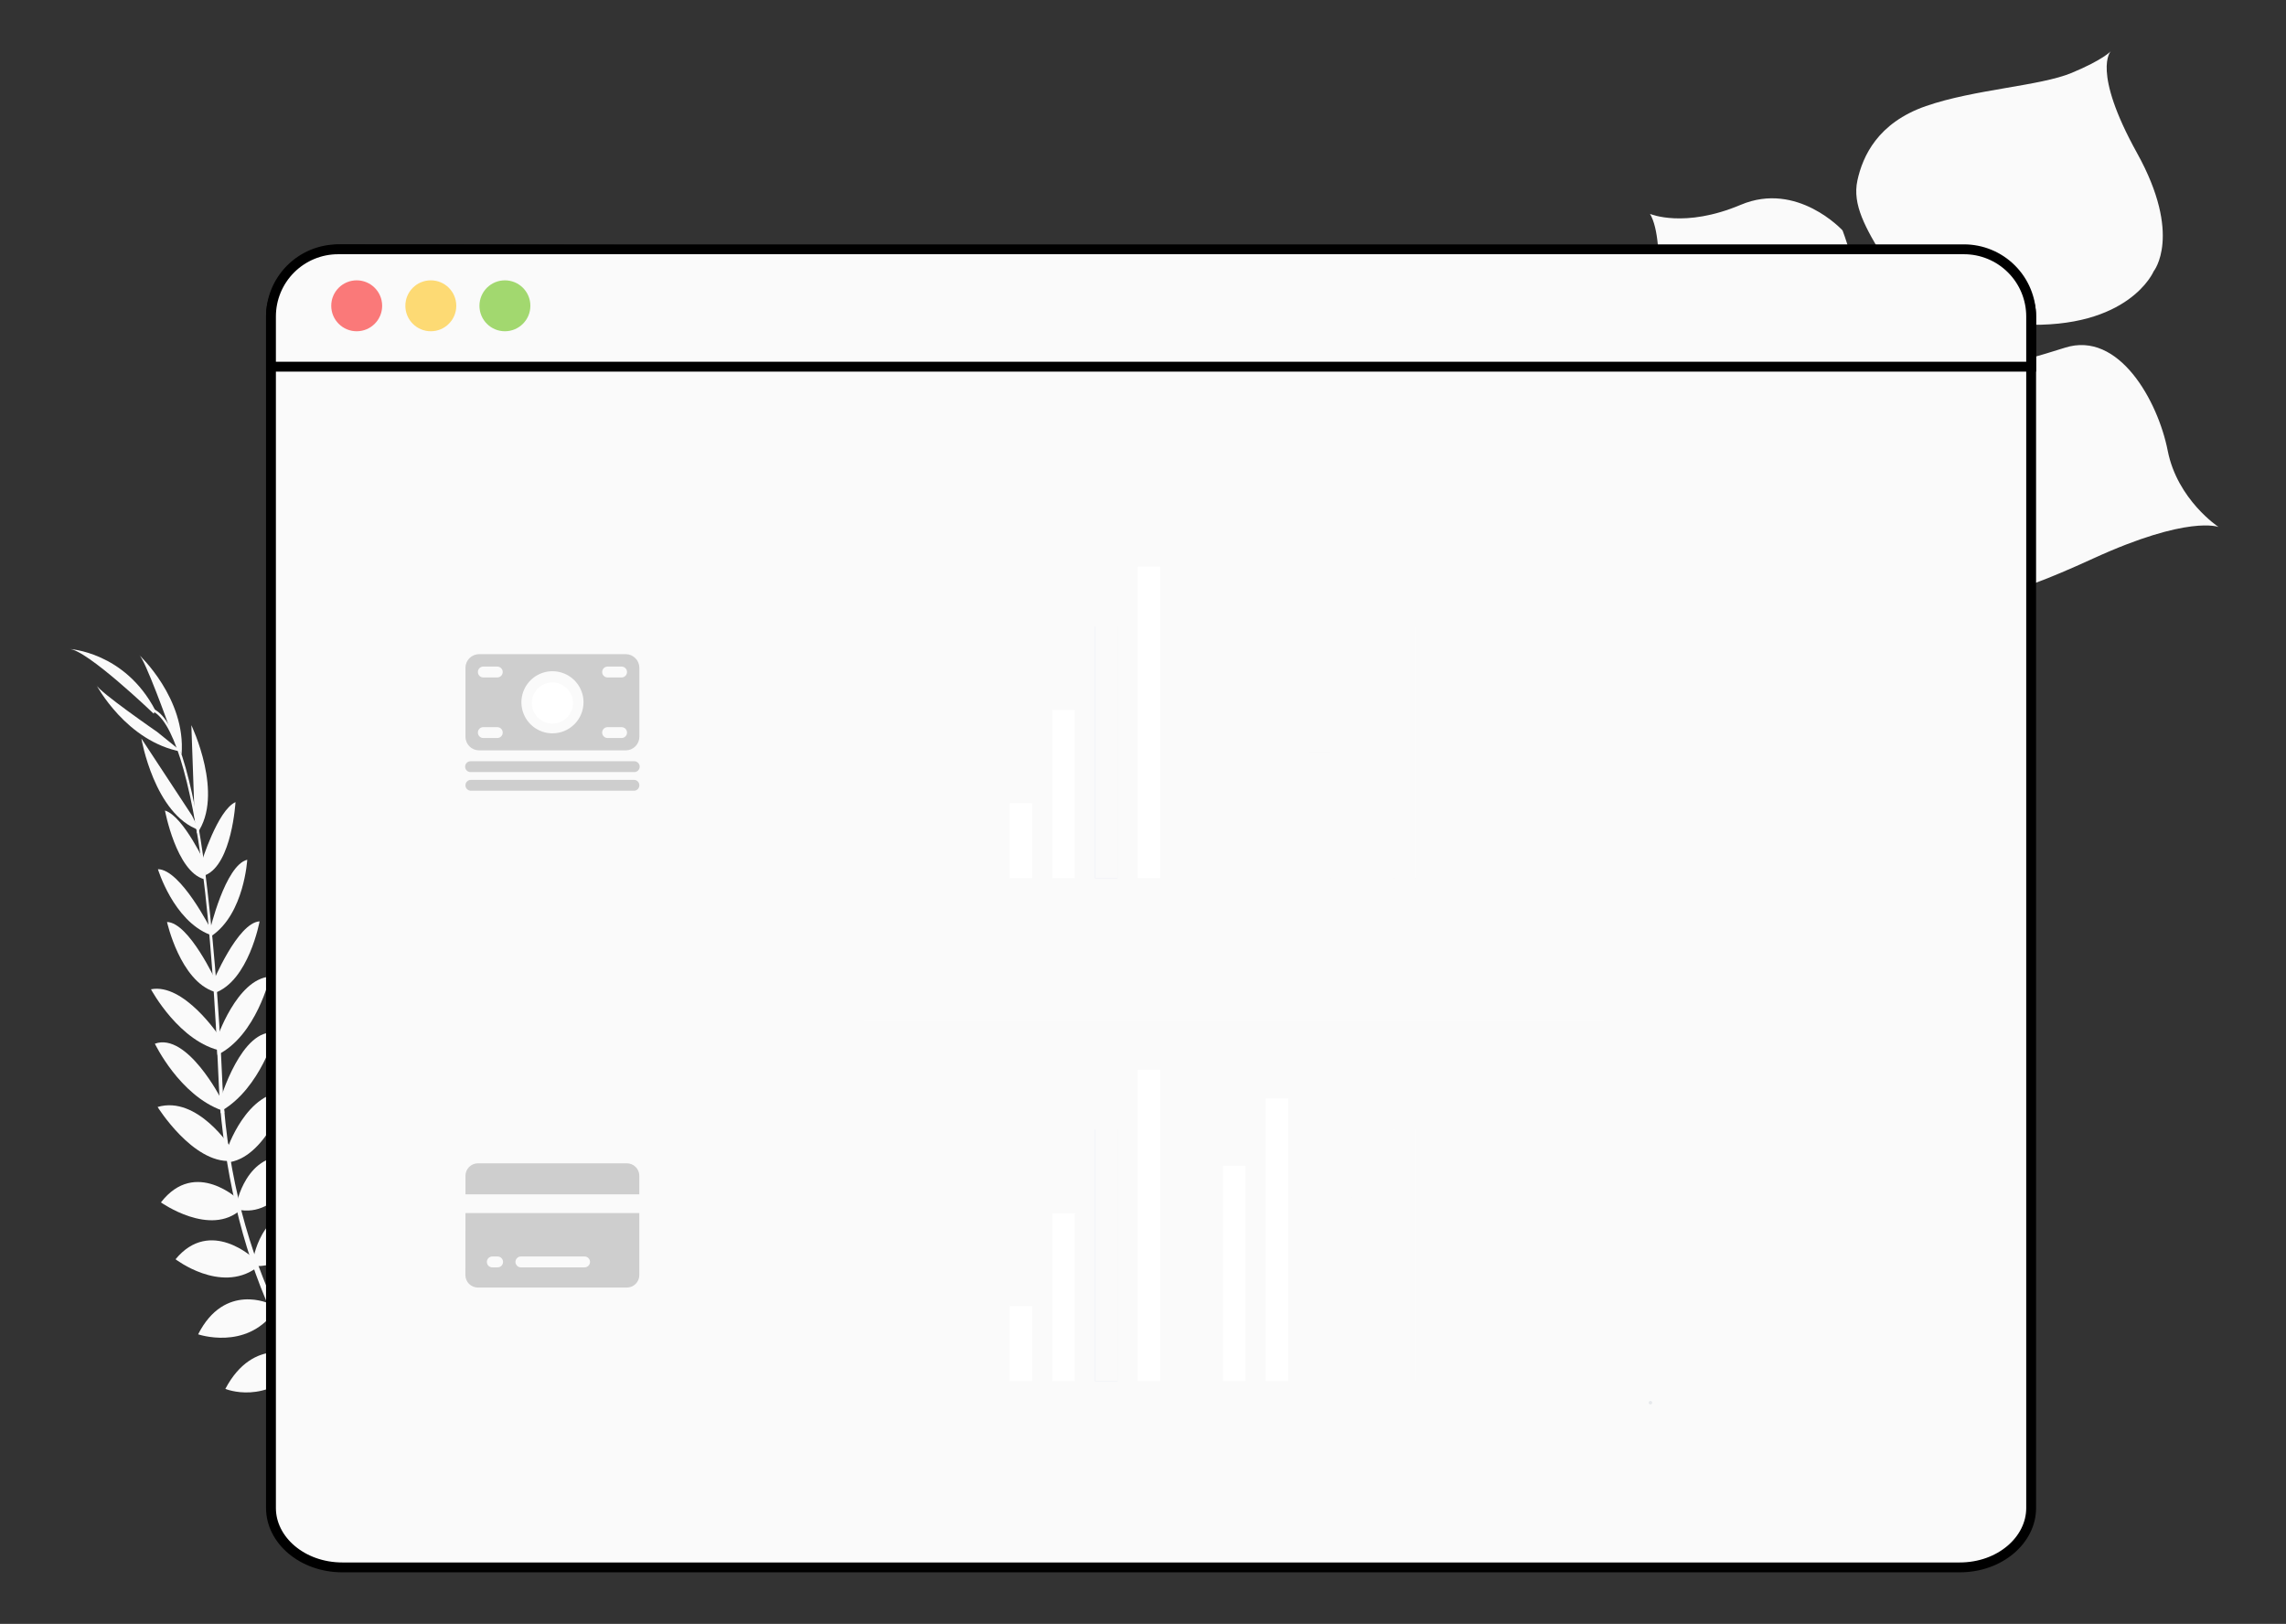 <svg width="1160" height="824" viewBox="0 0 1160 824" fill="none" xmlns="http://www.w3.org/2000/svg">
<rect x="0" y="0" width="1160" height="824" fill="#333333" stroke="none"/>
<g id="Frame 1">
<path id="Vector 59" d="M78 362.16C78 362.16 43.77 329.26 35 329.29C35 329.29 63.23 330.58 78.79 360.41L78 362.16Z" fill="#fafafa"/>
<g id="flower">
<path id="flower 2" d="M1125.79 267.42C1125.79 267.42 1110.56 261.23 1062.11 283.42C1013.66 305.61 1007.61 302.82 995.06 299.42C982.51 296.02 975.53 295.21 962.06 276.65C962.06 276.65 952.58 225.25 943.4 217.28C934.22 209.31 895.22 221.82 895.22 221.82C895.22 221.82 848.47 232.55 839.56 170.09C839.56 170.09 845.88 122.98 837.27 108.53C837.27 108.53 854.65 116.02 883.33 103.92C912.01 91.82 934.98 116.92 934.98 116.92C934.98 116.92 942.21 135.65 941.45 146.81C940.69 157.97 945.28 162.17 958.96 156.81C958.96 156.81 965.68 147.25 956.16 131.45C946.64 115.65 939.85 103.88 942.51 91.6C945.17 79.32 952.8 62.32 977.34 53.81C1001.88 45.3 1035.21 43.66 1051.21 37C1067.21 30.34 1071.08 26 1071.08 26C1071.08 26 1061.24 35.86 1084.43 77.68C1107.62 119.5 1092.84 137.68 1092.84 137.68C1092.84 137.68 1080.5 167.08 1026.03 164.68C1026.03 164.68 973.54 166.6 1002.16 188.86C1002.16 188.86 1020.48 185.13 1047.88 176.42C1075.28 167.71 1095.06 203.65 1099.97 228.66C1104.88 253.67 1125.79 267.42 1125.79 267.42Z" fill="#fafafa"/>
<g id="batang">
<path id="Vector" d="M1055.24 57.72L1055.52 57.65C1057.63 65.65 1034.17 97.65 1014.12 123.18L1013.88 123C1042.17 87.04 1056.86 63.86 1055.24 57.72Z" fill="#fafafa"/>
<path id="Vector 2" d="M1014.3 122.47L1014.42 122.8C998.42 143.16 978.25 167.46 962.13 185.46C960.6 187.18 959.07 188.98 957.6 190.82L957.14 190.45C958.62 188.6 960.14 186.79 961.69 185.07C977.81 167.08 998.29 142.83 1014.3 122.47Z" fill="#fafafa"/>
<path id="Vector 3" d="M957.53 189.96L957.85 190.51C928.51 227.14 926.57 284.02 926.5 284.51L920.31 277.37C920.41 276.87 927.98 226.85 957.53 189.96Z" fill="#fafafa"/>
<path id="Vector 4" d="M1091.76 247.55C1091.76 247.55 1057.16 229.55 1030.2 236.02C1003.24 242.49 942.53 213.21 942.53 213.21C942.53 213.21 916.76 202.74 911.53 190.8C911.53 190.8 893.84 172.11 892.83 162.42C891.82 152.73 874.61 128.42 863.38 127.49" stroke="#fafafa" stroke-miterlimit="10"/>
<path id="Vector 5" d="M1086.75 264.87C1086.75 264.87 1069.33 253.13 1071.35 239.45" stroke="#fafafa" stroke-miterlimit="10"/>
<path id="Vector 6" d="M1060.02 280.03C1060.02 280.03 1035.11 270.98 1032.6 235.51" stroke="#fafafa" stroke-miterlimit="10"/>
<path id="Vector 7" d="M1019.81 289.21C1019.81 289.21 996 269.45 1003.9 234.93" stroke="#fafafa" stroke-miterlimit="10"/>
<path id="Vector 8" d="M971.5 279.55C971.5 279.55 955.63 246.3 969.75 224.66" stroke="#fafafa" stroke-miterlimit="10"/>
<path id="Vector 9" d="M1092.16 225.63C1092.16 225.63 1074.16 231.35 1078.01 240.83" stroke="#fafafa" stroke-miterlimit="10"/>
<path id="Vector 10" d="M1070.41 192.92C1070.41 192.92 1046.3 200.57 1045.73 234.68" stroke="#fafafa" stroke-miterlimit="10"/>
<path id="Vector 11" d="M1036.79 185.05C1036.79 185.05 1014.85 212.14 1016.45 236.76" stroke="#fafafa" stroke-miterlimit="10"/>
<path id="Vector 12" d="M998.41 195.67C998.41 195.67 976.61 216.51 979.41 228.1" stroke="#fafafa" stroke-miterlimit="10"/>
<path id="Vector 13" d="M985.21 188.31C985.21 188.31 964.77 191.98 961.91 185.31" stroke="#fafafa" stroke-miterlimit="10"/>
<path id="Vector 14" d="M958.65 163.63C958.65 163.63 968.98 177.31 971.65 174.25" stroke="#fafafa" stroke-miterlimit="10"/>
<path id="Vector 15" d="M1061.03 154.98C1061.03 154.98 1009.5 158.72 997.84 143.19" stroke="#fafafa" stroke-miterlimit="10"/>
<path id="Vector 16" d="M947.81 94.71C947.81 94.71 971.99 146.61 989.54 153.22" stroke="#fafafa" stroke-miterlimit="10"/>
<path id="Vector 17" d="M973.17 69.99C973.17 69.99 988.02 117.73 1006.42 132.63" stroke="#fafafa" stroke-miterlimit="10"/>
<path id="Vector 18" d="M1082.71 115.55C1082.71 115.55 1043.53 132.37 1020 115.36" stroke="#fafafa" stroke-width="0.75" stroke-miterlimit="10"/>
<path id="Vector 19" d="M1008.08 59.81C1008.08 59.81 1017.03 94.91 1029.08 103.38" stroke="#fafafa" stroke-width="0.75" stroke-miterlimit="10"/>
<path id="Vector 20" d="M1076.8 76.28C1076.8 76.28 1054.8 84.61 1046.55 78.28" stroke="#fafafa" stroke-width="0.75" stroke-miterlimit="10"/>
<path id="Vector 21" d="M939.79 175.1C939.79 175.1 939.73 205.69 931.45 207.86" stroke="#fafafa" stroke-miterlimit="10"/>
<path id="Vector 22" d="M871.71 214.73C871.71 214.73 904.78 217.55 920.03 200.55" stroke="#fafafa" stroke-miterlimit="10"/>
<path id="Vector 23" d="M931.25 138.96C931.25 138.96 923.25 169.96 901.17 178.34" stroke="#fafafa" stroke-miterlimit="10"/>
<path id="Vector 24" d="M851.87 182.05C851.87 182.05 875.28 190.19 895.41 169.46" stroke="#fafafa" stroke-miterlimit="10"/>
<path id="Vector 25" d="M905.22 112.29C905.22 112.29 903.01 138.64 888.69 150.97" stroke="#fafafa" stroke-miterlimit="10"/>
<path id="Vector 26" d="M852.76 141.9C852.76 141.9 872.19 142.03 876.76 135.7" stroke="#fafafa" stroke-miterlimit="10"/>
</g>
</g>
<path id="Vector 27" d="M222.94 768.62C222.94 768.62 236.25 759.84 249.44 766.09C249.44 766.09 245.38 773.91 228.68 773.17L222.94 768.62Z" fill="#fafafa"/>
<path id="Vector 28" d="M221.31 769.09C221.31 769.09 217.26 784.55 227.41 795C227.41 795 233.52 788.64 227.46 773.07L221.31 769.09Z" fill="#fafafa"/>
<path id="Vector 29" d="M204.71 754.29C204.71 754.29 205.71 741.17 235.31 745.52C235.31 745.52 235.45 753.98 225.05 757.99C214.65 762 209.9 758.62 204.71 754.29Z" fill="#fafafa"/>
<path id="Vector 30" d="M202.89 754.2C202.89 754.2 190.37 758.2 201.53 785.99C201.53 785.99 209.79 784.15 211.25 773.1C212.71 762.05 208.32 758.22 202.89 754.2Z" fill="#fafafa"/>
<path id="Vector 31" d="M186.12 735.55C186.12 735.55 184.43 713.97 214.69 716.19C214.69 716.19 216.84 735.72 191.47 740.74L186.12 735.55Z" fill="#fafafa"/>
<path id="Vector 32" d="M166.13 711.23C166.13 711.23 170.27 686.78 200.52 694.07C200.52 694.07 200.64 715.21 171.06 717.07L166.13 711.23Z" fill="#fafafa"/>
<path id="Vector 33" d="M151.51 686.05C151.51 686.05 158.51 662.17 188.43 669.36C188.43 669.36 181.3 690.78 153.5 690.45L151.51 686.05Z" fill="#fafafa"/>
<path id="Vector 34" d="M137.63 661.45C137.63 661.45 144.42 636.73 173.35 644.15C173.35 644.15 163.69 667.64 139.53 665.66L137.63 661.45Z" fill="#fafafa"/>
<path id="Vector 35" d="M128.68 638.08C128.68 638.08 133.9 607.85 160.88 614.54C160.88 614.54 153.04 642.04 130.67 642.48L128.68 638.08Z" fill="#fafafa"/>
<path id="Vector 36" d="M120.29 609.85C120.29 609.85 126.56 579.38 153.83 588.24C153.83 588.24 143.12 617.04 122.19 614.06L120.29 609.85Z" fill="#fafafa"/>
<path id="Vector 37" d="M115.1 583.55C115.1 583.55 125.04 553.07 146.15 553.9C146.15 553.9 135.98 586.09 116.86 589.66L115.1 583.55Z" fill="#fafafa"/>
<path id="Vector 38" d="M111.8 557.94C111.8 557.94 122.62 521.25 139.8 524.09C139.8 524.09 132.31 552.09 112.41 563.66L111.8 557.94Z" fill="#fafafa"/>
<path id="Vector 39" d="M109.92 527.32C109.92 527.32 120.07 496.75 137.03 495.55C137.03 495.55 130.12 525.63 110.3 535.28L109.92 527.32Z" fill="#fafafa"/>
<path id="Vector 40" d="M107.87 498.81C107.87 498.81 120.53 468.2 131.73 467.51C131.73 467.51 126.24 497.65 108.99 503.83L107.87 498.81Z" fill="#fafafa"/>
<path id="Vector 41" d="M106.46 472.26C106.46 472.26 114.24 439.02 125.46 436.26C125.46 436.26 123.93 463.44 107.61 474.74L106.46 472.26Z" fill="#fafafa"/>
<path id="Vector 42" d="M102.26 437.55C102.26 437.55 110.44 411.06 119.5 407.02C119.5 407.02 117.71 438.25 104.36 444.02L102.26 437.55Z" fill="#fafafa"/>
<path id="Vector 43" d="M98.75 414.69L97.1 367.98C97.1 367.98 114.02 403.24 100 422.93L98.75 414.69Z" fill="#fafafa"/>
<path id="Vector 44" d="M85.67 368.27C85.67 368.27 73.47 334.16 70.54 332.27C70.54 332.27 94.47 354.4 92.13 382.87L85.67 368.27Z" fill="#fafafa"/>
<path id="Vector 45" d="M185.3 735.44C185.3 735.44 163.84 732.63 164.48 762.96C164.48 762.96 183.88 766.12 190.21 741.04L185.3 735.44Z" fill="#fafafa"/>
<path id="Vector 46" d="M165.11 710.42C165.11 710.42 140.31 710.33 142.33 741.42C142.33 741.42 163.14 745.14 170.01 716.32L165.11 710.42Z" fill="#fafafa"/>
<path id="Vector 47" d="M151.27 688.06C151.27 688.06 128.76 677.55 114.35 704.75C114.35 704.75 135.15 713.54 153.26 692.46L151.27 688.06Z" fill="#fafafa"/>
<path id="Vector 48" d="M137.13 661.68C137.13 661.68 114.08 650.44 100.54 677.07C100.54 677.07 124.54 685.33 139.03 665.89L137.13 661.68Z" fill="#fafafa"/>
<path id="Vector 49" d="M128.97 638.74C128.97 638.74 106.79 617.54 89.08 638.98C89.08 638.98 111.75 656.42 129.99 643.46L128.97 638.74Z" fill="#fafafa"/>
<path id="Vector 50" d="M121.55 609.13C121.55 609.13 99.23 587.45 81.66 610.13C81.66 610.13 106.72 627.91 122.34 613.68L121.55 609.13Z" fill="#fafafa"/>
<path id="Vector 51" d="M117.41 582.71C117.41 582.71 100.22 555.71 79.97 561.71C79.97 561.71 97.81 590.37 117.22 589.09L117.41 582.71Z" fill="#fafafa"/>
<path id="Vector 52" d="M112.31 557.77C112.31 557.77 94.96 523.68 78.59 529.6C78.59 529.6 91.08 555.8 112.75 563.5L112.31 557.77Z" fill="#fafafa"/>
<path id="Vector 53" d="M111.11 525.55C111.11 525.55 93.3 498.71 76.61 501.99C76.61 501.99 91.17 529.2 112.84 533.31L111.11 525.55Z" fill="#fafafa"/>
<path id="Vector 54" d="M109.75 498.21C109.75 498.21 95.95 468.1 84.75 467.84C84.75 467.84 91.38 497.74 108.85 503.27L109.75 498.21Z" fill="#fafafa"/>
<path id="Vector 55" d="M107.02 471.6C107.02 471.6 91.67 441.11 80.14 441.05C80.14 441.05 88 467.12 106.5 474.29L107.02 471.6Z" fill="#fafafa"/>
<path id="Vector 56" d="M104.71 439.39C104.71 439.39 93.23 414.15 83.71 411.29C83.71 411.29 89.45 442.05 103.43 446.08L104.71 439.39Z" fill="#fafafa"/>
<path id="Vector 57" d="M97.41 413.81L71.74 374.74C71.74 374.74 78.31 413.28 101.13 421.26L97.41 413.81Z" fill="#fafafa"/>
<path id="Vector 62" d="M258.09 792.55C257.76 792.4 224.6 777.6 190.17 742.27C170.011 721.591 153.253 697.851 140.52 671.93C124.61 639.55 114.91 599.74 111.66 561.05L113.66 561.97C120.97 648.81 160.5 708.18 191.94 740.47C226.03 775.47 258.82 790.14 259.15 790.28L258.09 792.55Z" fill="#fafafa"/>
<path id="Vector 58" d="M79.78 371.42C79.78 371.42 49.97 350.84 48.89 347.55C48.89 347.55 64.1 376.38 92.21 381.46L79.78 371.42Z" fill="#fafafa"/>
<path id="Vector 60" d="M104.41 444.27L103.16 444.43C96.73 394.08 87.35 364.33 76.75 360.65L77.17 359.46C88.41 363.36 97.79 392.69 104.41 444.27Z" fill="#fafafa"/>
<path id="Vector 63" d="M994.354 128.5L994.361 128.5C1014.64 128.491 1030.68 143.984 1030.68 160.39V765.23C1030.68 781.462 1014.87 795.34 994.4 795.34H173.77C153.31 795.34 137.5 781.443 137.5 765.23V160.39C137.5 143.828 153.672 126.502 173.767 126.5C173.768 126.5 173.769 126.5 173.77 126.5L994.354 128.5Z" fill="#fafafa" stroke="black" stroke-width="5"/>
<path id="Vector 64" d="M996.57 126.5L996.572 126.5C1001.05 126.496 1005.48 127.375 1009.63 129.086C1013.76 130.796 1017.52 133.305 1020.68 136.469C1023.85 139.633 1026.37 143.391 1028.08 147.525C1029.8 151.661 1030.68 156.094 1030.68 160.57V186.07H137.5V160.57C137.5 151.534 141.09 142.868 147.479 136.479C153.868 130.09 162.534 126.5 171.57 126.5L996.57 126.5Z" fill="#fafafa" stroke="black" stroke-width="5"/>
<path id="Vector 61" d="M113.83 564.65L111.95 564.81C111.55 560.11 111.25 555.3 111.04 550.51C109.25 508.83 106.46 470.57 102.8 441.88L103.89 440.54C107.56 469.27 111.13 508.7 112.89 550.42C113.14 555.19 113.41 559.97 113.83 564.65Z" fill="#fafafa"/>
<path id="Vector 65" opacity="0.8" d="M181 168.09C188.136 168.09 193.92 162.306 193.92 155.17C193.92 148.034 188.136 142.25 181 142.25C173.864 142.25 168.08 148.034 168.08 155.17C168.08 162.306 173.864 168.09 181 168.09Z" fill="#FA5959"/>
<path id="Vector 66" opacity="0.8" d="M218.61 168.09C225.746 168.09 231.53 162.306 231.53 155.17C231.53 148.034 225.746 142.25 218.61 142.25C211.475 142.25 205.69 148.034 205.69 155.17C205.69 162.306 211.475 168.09 218.61 168.09Z" fill="#FED253"/>
<path id="Vector 67" opacity="0.8" d="M256.21 168.09C263.346 168.09 269.13 162.306 269.13 155.17C269.13 148.034 263.346 142.25 256.21 142.25C249.074 142.25 243.29 148.034 243.29 155.17C243.29 162.306 249.074 168.09 256.21 168.09Z" fill="#8CCF4D"/>
<path id="Vector 68" d="M837.51 712.66C838.002 712.66 838.4 712.262 838.4 711.77C838.4 711.278 838.002 710.88 837.51 710.88C837.019 710.88 836.62 711.278 836.62 711.77C836.62 712.262 837.019 712.66 837.51 712.66Z" fill="#E6E8EC"/>
<path id="Vector 69" d="M321.68 386.27H238.95C238.574 386.247 238.198 386.302 237.844 386.43C237.49 386.558 237.166 386.758 236.892 387.016C236.618 387.274 236.4 387.585 236.25 387.931C236.101 388.276 236.024 388.649 236.024 389.025C236.024 389.401 236.101 389.774 236.25 390.119C236.4 390.465 236.618 390.776 236.892 391.034C237.166 391.293 237.49 391.492 237.844 391.62C238.198 391.748 238.574 391.803 238.95 391.78H321.68C322.056 391.803 322.432 391.748 322.786 391.62C323.14 391.492 323.464 391.293 323.738 391.034C324.012 390.776 324.231 390.465 324.38 390.119C324.529 389.774 324.606 389.401 324.606 389.025C324.606 388.649 324.529 388.276 324.38 387.931C324.231 387.585 324.012 387.274 323.738 387.016C323.464 386.758 323.14 386.558 322.786 386.43C322.432 386.302 322.056 386.247 321.68 386.27ZM321.68 395.72H238.95C238.218 395.72 237.516 396.011 236.998 396.528C236.481 397.046 236.19 397.748 236.19 398.48C236.19 399.212 236.481 399.914 236.998 400.432C237.516 400.949 238.218 401.24 238.95 401.24H321.68C322.412 401.24 323.114 400.949 323.632 400.432C324.149 399.914 324.44 399.212 324.44 398.48C324.44 397.748 324.149 397.046 323.632 396.528C323.114 396.011 322.412 395.72 321.68 395.72ZM317.53 331.94H243.11C241.277 331.943 239.52 332.671 238.223 333.966C236.926 335.261 236.195 337.017 236.19 338.85V373.85C236.195 375.683 236.926 377.439 238.223 378.734C239.52 380.029 241.277 380.757 243.11 380.76H317.53C319.361 380.755 321.116 380.025 322.41 378.73C323.705 377.436 324.435 375.681 324.44 373.85V338.85C324.435 337.019 323.705 335.264 322.41 333.97C321.116 332.675 319.361 331.945 317.53 331.94ZM252.34 374.49H245.25C244.518 374.49 243.816 374.199 243.298 373.682C242.781 373.164 242.49 372.462 242.49 371.73C242.49 370.998 242.781 370.296 243.298 369.778C243.816 369.261 244.518 368.97 245.25 368.97H252.34C253.072 368.97 253.774 369.261 254.292 369.778C254.809 370.296 255.1 370.998 255.1 371.73C255.1 372.462 254.809 373.164 254.292 373.682C253.774 374.199 253.072 374.49 252.34 374.49ZM252.34 343.76H245.25C244.518 343.76 243.816 343.469 243.298 342.952C242.781 342.434 242.49 341.732 242.49 341C242.49 340.268 242.781 339.566 243.298 339.048C243.816 338.531 244.518 338.24 245.25 338.24H252.34C253.072 338.24 253.774 338.531 254.292 339.048C254.809 339.566 255.1 340.268 255.1 341C255.1 341.732 254.809 342.434 254.292 342.952C253.774 343.469 253.072 343.76 252.34 343.76ZM280.34 372.12C277.223 372.12 274.176 371.196 271.584 369.464C268.993 367.732 266.973 365.271 265.78 362.391C264.587 359.511 264.275 356.343 264.883 353.285C265.491 350.228 266.992 347.42 269.196 345.216C271.4 343.012 274.208 341.511 277.265 340.903C280.323 340.295 283.491 340.607 286.371 341.8C289.251 342.993 291.712 345.012 293.444 347.604C295.176 350.196 296.1 353.243 296.1 356.36C296.095 360.542 294.43 364.55 291.471 367.505C288.512 370.46 284.502 372.12 280.32 372.12H280.34ZM315.41 374.49H308.32C307.588 374.49 306.886 374.199 306.368 373.682C305.851 373.164 305.56 372.462 305.56 371.73C305.56 370.998 305.851 370.296 306.368 369.778C306.886 369.261 307.588 368.97 308.32 368.97H315.41C316.142 368.97 316.844 369.261 317.362 369.778C317.879 370.296 318.17 370.998 318.17 371.73C318.17 372.462 317.879 373.164 317.362 373.682C316.844 374.199 316.142 374.49 315.41 374.49ZM315.41 343.76H308.32C307.588 343.76 306.886 343.469 306.368 342.952C305.851 342.434 305.56 341.732 305.56 341C305.56 340.268 305.851 339.566 306.368 339.048C306.886 338.531 307.588 338.24 308.32 338.24H315.41C316.142 338.24 316.844 338.531 317.362 339.048C317.879 339.566 318.17 340.268 318.17 341C318.17 341.732 317.879 342.434 317.362 342.952C316.844 343.469 316.142 343.76 315.41 343.76Z" fill="#CECECE"/>
<path id="Vector 70" d="M280.32 367.18C286.086 367.18 290.76 362.506 290.76 356.74C290.76 350.974 286.086 346.3 280.32 346.3C274.554 346.3 269.88 350.974 269.88 356.74C269.88 362.506 274.554 367.18 280.32 367.18Z" fill="white"/>
<path id="Vector 71" opacity="0.2" d="M814.16 262.29H438.47V470.87H814.16V262.29Z" fill="#fafafa"/>
<path id="Vector 72" opacity="0.2" d="M814.16 517.53H438.47V726.11H814.16V517.53Z" fill="#fafafa"/>
<path id="Vector 73" d="M523.72 407.53H512.35V445.63H523.72V407.53Z" fill="white"/>
<path id="Vector 74" d="M545.37 360.36H534V445.63H545.37V360.36Z" fill="white"/>
<path id="Vector 75" d="M567.03 317.86H555.66V445.63H567.03V317.86Z" fill="#DFE3EF"/>
<path id="Vector 76" d="M588.69 287.54H577.32V445.63H588.69V287.54Z" fill="white"/>
<path id="Vector 77" d="M567.03 287.54H555.66V445.63H567.03V287.54Z" fill="#fafafa"/>
<path id="Vector 78" d="M610.34 358.73H598.97V445.63H610.34V358.73Z" fill="#fafafa"/>
<path id="Vector 79" opacity="0.2" d="M632 336.27H620.63V445.63H632V336.27Z" fill="#fafafa"/>
<path id="Vector 80" d="M653.65 302.16H642.28V445.63H653.65V302.16Z" fill="#fafafa"/>
<path id="Vector 81" opacity="0.2" d="M675.31 381.74H663.94V445.63H675.31V381.74Z" fill="#fafafa"/>
<path id="Vector 82" d="M696.97 352.24H685.6V445.63H696.97V352.24Z" fill="#fafafa"/>
<path id="Vector 83" opacity="0.2" d="M718.62 317.86H707.25V445.63H718.62V317.86Z" fill="#fafafa"/>
<path id="Vector 84" d="M740.28 317.86H728.91V445.63H740.28V317.86Z" fill="#fafafa"/>
<path id="Vector 85" d="M324.41 596.6C324.405 594.931 323.739 593.331 322.559 592.151C321.379 590.971 319.779 590.305 318.11 590.3H242.5C240.83 590.305 239.229 590.97 238.047 592.15C236.866 593.33 236.198 594.93 236.19 596.6V606.06H324.41V596.6ZM236.16 647.03C236.165 648.702 236.832 650.304 238.014 651.486C239.196 652.668 240.798 653.335 242.47 653.34H318.11C319.781 653.335 321.382 652.668 322.562 651.485C323.743 650.303 324.407 648.701 324.41 647.03V615.55H236.19L236.16 647.03ZM264.16 637.58H296.47C296.846 637.557 297.222 637.612 297.576 637.74C297.93 637.868 298.254 638.067 298.528 638.325C298.802 638.584 299.02 638.895 299.17 639.241C299.319 639.586 299.396 639.959 299.396 640.335C299.396 640.711 299.319 641.084 299.17 641.429C299.02 641.775 298.802 642.086 298.528 642.344C298.254 642.603 297.93 642.802 297.576 642.93C297.222 643.058 296.846 643.113 296.47 643.09H264.16C263.458 643.048 262.799 642.739 262.317 642.227C261.835 641.715 261.566 641.038 261.566 640.335C261.566 639.632 261.835 638.955 262.317 638.443C262.799 637.931 263.458 637.622 264.16 637.58ZM249.98 637.58H252.34C252.716 637.557 253.092 637.612 253.446 637.74C253.8 637.868 254.124 638.067 254.398 638.325C254.672 638.584 254.891 638.895 255.04 639.241C255.189 639.586 255.266 639.959 255.266 640.335C255.266 640.711 255.189 641.084 255.04 641.429C254.891 641.775 254.672 642.086 254.398 642.344C254.124 642.603 253.8 642.802 253.446 642.93C253.092 643.058 252.716 643.113 252.34 643.09H249.98C249.604 643.113 249.228 643.058 248.874 642.93C248.52 642.802 248.196 642.603 247.922 642.344C247.648 642.086 247.429 641.775 247.28 641.429C247.131 641.084 247.054 640.711 247.054 640.335C247.054 639.959 247.131 639.586 247.28 639.241C247.429 638.895 247.648 638.584 247.922 638.325C248.196 638.067 248.52 637.868 248.874 637.74C249.228 637.612 249.604 637.557 249.98 637.58Z" fill="#CECECE"/>
<path id="Vector 86" d="M523.72 662.76H512.35V700.86H523.72V662.76Z" fill="white"/>
<path id="Vector 87" d="M545.37 615.59H534V700.86H545.37V615.59Z" fill="white"/>
<path id="Vector 88" d="M567.03 573.09H555.66V700.86H567.03V573.09Z" fill="#DFE3EF"/>
<path id="Vector 89" d="M588.69 542.77H577.32V700.86H588.69V542.77Z" fill="white"/>
<path id="Vector 90" d="M567.03 542.77H555.66V700.86H567.03V542.77Z" fill="#fafafa"/>
<path id="Vector 91" d="M610.34 613.96H598.97V700.86H610.34V613.96Z" fill="#fafafa"/>
<path id="Vector 92" d="M632 591.5H620.63V700.86H632V591.5Z" fill="white"/>
<path id="Vector 93" d="M653.65 557.39H642.28V700.86H653.65V557.39Z" fill="white"/>
<path id="Vector 94" opacity="0.2" d="M675.31 636.97H663.94V700.86H675.31V636.97Z" fill="#fafafa"/>
<path id="Vector 95" opacity="0.2" d="M696.97 607.47H685.6V700.86H696.97V607.47Z" fill="#fafafa"/>
<path id="Vector 96" opacity="0.2" d="M718.62 573.09H707.25V700.86H718.62V573.09Z" fill="#fafafa"/>
<path id="Vector 97" opacity="0.2" d="M740.28 573.09H728.91V700.86H740.28V573.09Z" fill="#fafafa"/>
</g>
</svg>
